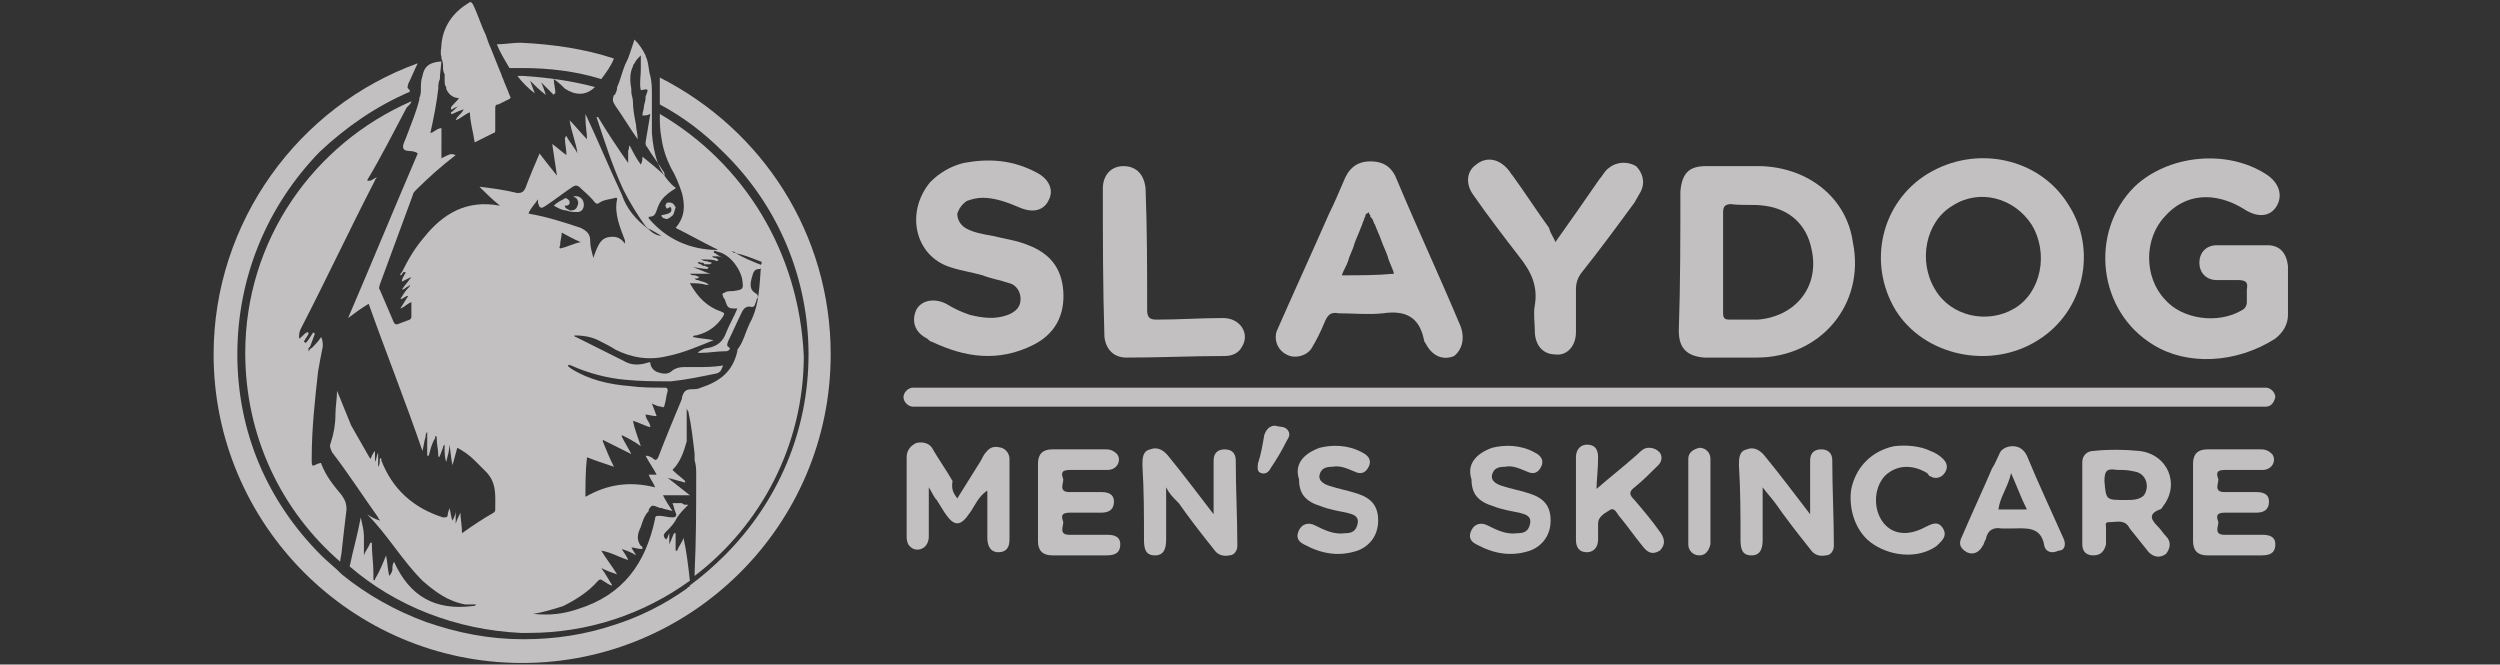 <?xml version="1.0" encoding="utf-8"?>
<!-- Generator: Adobe Illustrator 25.0.1, SVG Export Plug-In . SVG Version: 6.00 Build 0)  -->
<svg version="1.1" id="Layer_1" xmlns="http://www.w3.org/2000/svg" xmlns:xlink="http://www.w3.org/1999/xlink" x="0px" y="0px"
	 viewBox="0 0 158 42" enable-background="new 0 0 158 42" xml:space="preserve">
<rect x="0" y="0" width="158" height="42" fill="#333333" stroke="none"/>
<g opacity="0.7">
	<g>
		<path fill="#FFFCFC" d="M143.2,25.7H57.7c-0.3,0-0.6-0.3-0.6-0.6c0-0.3,0.3-0.6,0.6-0.6h85.5c0.3,0,0.6,0.3,0.6,0.6
			C143.7,25.5,143.5,25.7,143.2,25.7z"/>
	</g>
	<g>
		<path fill="#FFFCFC" d="M134.9,11.8c2.1-2,5.8-2.4,8.3-0.8c0.8,0.5,1.1,1.3,0.7,2c-0.4,0.7-1.2,0.8-2.1,0.2c-1.8-1.1-3.7-1-5,0.5
			c-1.3,1.4-1.3,3.8,0,5.2c1.1,1.3,3.4,1.6,4.9,0.7c0.2-0.1,0.3-0.3,0.3-0.5c0-0.3,0-0.5,0-0.8c0.1-0.5-0.1-0.6-0.6-0.6
			c-0.4,0-0.9,0-1.3,0c-0.7,0-1.1-0.5-1.1-1.1c0-0.6,0.4-1.1,1.1-1.1c1.1,0,2.1,0,3.2,0c0.8,0,1.2,0.5,1.3,1.3c0,1,0,2.1,0,3.1
			c0,0.6-0.3,1.1-0.8,1.5c-2.5,1.6-5.6,1.7-7.7,0.4C132.6,19.7,132,14.7,134.9,11.8z"/>
		<path fill="#FFFCFC" d="M58.8,11.5c0.6-0.6,1.3-1,2.1-1.2c1.6-0.3,3.1-0.2,4.6,0.6c0.8,0.4,1.1,1.1,0.8,1.7
			c-0.3,0.7-1,0.9-1.9,0.5c-0.7-0.3-1.5-0.6-2.3-0.6c-0.4,0-0.7,0.1-1,0.2c-0.3,0.2-0.5,0.5-0.6,0.8c0,0.4,0.2,0.7,0.5,0.9
			c0.5,0.3,1.1,0.4,1.7,0.5c0.8,0.2,1.6,0.3,2.3,0.6c1.3,0.5,2.1,1.4,2.2,2.9c0.1,1.5-0.5,2.7-1.9,3.4c-2.2,1.1-4.3,0.8-6.4-0.2
			c-0.1,0-0.2-0.1-0.3-0.2c-0.8-0.4-1-1.1-0.7-1.8c0.3-0.6,1.1-0.8,1.9-0.4c0.5,0.3,0.9,0.5,1.5,0.7c0.8,0.2,1.6,0.3,2.4,0
			c0.5-0.2,0.8-0.5,0.8-1c0-0.5-0.3-0.9-0.7-1c-0.6-0.2-1.2-0.3-1.7-0.5c-0.7-0.2-1.4-0.3-2-0.5C57.8,16.2,57.2,13.4,58.8,11.5z"/>
		<path fill="#FFFCFC" d="M98.3,15.3c1-1.4,1.9-2.7,2.8-4c0.2-0.2,0.3-0.5,0.6-0.7c0.5-0.4,1.2-0.4,1.7-0.1c0.4,0.4,0.6,1,0.3,1.6
			c-0.1,0.2-0.3,0.5-0.4,0.7c-1.1,1.5-2.2,3-3.4,4.5c-0.2,0.3-0.3,0.6-0.3,1c0,0.9,0,1.8,0,2.7c0,0.9-0.6,1.5-1.3,1.4
			c-0.8,0-1.3-0.6-1.3-1.5c0-0.5-0.1-1.1,0-1.6c0.2-1.2-0.2-2.1-1-3.1c-1-1.3-2-2.6-2.9-3.9c-0.5-0.7-0.4-1.5,0.2-1.9
			c0.6-0.5,1.4-0.4,2,0.3c0.1,0.1,0.2,0.3,0.3,0.4c0.8,1.1,1.5,2.2,2.3,3.3C98,14.8,98.2,15,98.3,15.3z"/>
		<path fill="#FFFCFC" d="M78.5,21.9c-0.2,0.4-0.6,0.6-1.1,0.6c-2.1,0-4.1,0.1-6.2,0.1c-0.8,0-1.3-0.5-1.4-1.3
			c-0.1-3.1-0.1-6.3-0.1-9.4c0-0.8,0.5-1.4,1.3-1.4c0.8,0,1.3,0.5,1.4,1.4c0.1,2.6,0.1,5.1,0.1,7.7c0,0.5,0.2,0.6,0.6,0.6
			c1.4,0,2.8-0.1,4.2-0.1C78.4,20.1,79,21.1,78.5,21.9z"/>
		<path fill="#FFFCFC" d="M121.8,11c-2.9,1.8-3.8,5.6-2,8.6c1.8,2.9,6,3.8,9,1.9c2.9-1.8,3.8-5.7,1.9-8.6
			C128.9,10,124.9,9.1,121.8,11z M127.3,19.5c-1.7,1-4,0.5-5-1.2c-1.1-1.8-0.6-4.3,1.1-5.3c1.7-1.1,3.9-0.5,5,1.2
			C129.5,16,129,18.5,127.3,19.5z"/>
		<path fill="#FFFCFC" d="M111.3,10.5c-1.2,0-2.3,0-3.5,0c-1.1,0-1.5,0.5-1.6,1.6c0,2.9,0,5.9-0.1,8.8c0,1.1,0.5,1.6,1.6,1.7
			c1.1,0,2.2,0,3.3,0c4.1,0,6.9-3.4,6.1-7.3C116.7,12.5,114.3,10.6,111.3,10.5z M111.1,20.2c-0.6,0-1.2,0-1.8,0
			c-0.3,0-0.4-0.1-0.4-0.4c0-2.1,0-4.3,0-6.4c0-0.3,0.1-0.5,0.5-0.5c0.7,0.1,1.4,0,2.1,0.1c1.6,0.2,2.7,1.2,3,2.8
			C115,18.1,113.5,20,111.1,20.2z"/>
		<path fill="#FFFCFC" d="M92.3,20.6c-1.3-3.1-2.7-6.1-4-9.2c-0.3-0.8-0.8-1.2-1.7-1.2c-0.9,0-1.4,0.5-1.7,1.3
			c-0.3,0.7-0.6,1.4-0.9,2c-1.1,2.5-2.2,4.9-3.3,7.4c-0.2,0.5,0,1.2,0.6,1.5c0.5,0.3,1.3,0.1,1.6-0.4c0.3-0.5,0.6-1.1,0.8-1.6
			c0.2-0.5,0.4-0.7,0.9-0.6c0.9,0,1.9,0.1,2.8,0c1.4-0.2,2.3,0.2,2.6,1.7c0,0.1,0.1,0.2,0.1,0.2c0.4,0.8,1.1,1.1,1.8,0.8
			C92.4,22.1,92.6,21.4,92.3,20.6z M84.8,17.4c0.1-0.3,0.3-0.6,0.4-0.9c0.1-0.4,0.3-0.7,0.4-1.1c0.1-0.3,0.3-0.7,0.4-1
			c0.1-0.2,0.1-0.3,0.2-0.5c0-0.1,0.1-0.2,0.1-0.3c0,0,0-0.1,0.1-0.1c0,0,0.1-0.1,0.1-0.1c0,0.1,0.1,0.2,0.1,0.2
			c0,0.1,0,0.1,0.1,0.2c0.1,0.1,0.1,0.3,0.2,0.4c0.1,0.3,0.3,0.7,0.4,1c0.1,0.3,0.3,0.7,0.4,1c0.1,0.4,0.3,0.7,0.4,1.1
			C87,17.4,86,17.4,84.8,17.4z"/>
	</g>
	<g>
		<path fill="#FFFCFC" d="M60.5,31.5c0.5-0.8,1-1.6,1.5-2.4c0.1-0.2,0.2-0.4,0.3-0.5c0.3-0.4,0.6-0.4,1-0.3c0.3,0.1,0.5,0.4,0.5,0.7
			c0,1.7,0,3.4,0,5.1c0,0.5-0.2,0.8-0.7,0.8c-0.5,0-0.7-0.4-0.7-0.9c0-1,0-1.9,0-3c-0.6,0.4-0.8,1-1.1,1.4c-0.6,0.9-1,0.9-1.6,0
			c-0.2-0.3-0.3-0.5-0.5-0.8c-0.2-0.2-0.3-0.5-0.5-0.8c0,1.1,0,2.1,0,3.1c0,0.4-0.2,0.7-0.5,0.8c-0.3,0.1-0.6,0-0.8-0.3
			c-0.1-0.2-0.1-0.4-0.1-0.5c0-1.7,0-3.3,0-5c0-0.4,0.2-0.7,0.6-0.9c0.4-0.1,0.8,0,1,0.3c0.4,0.7,0.9,1.4,1.3,2.1
			C60.1,31,60.3,31.2,60.5,31.5z"/>
		<path fill="#FFFCFC" d="M73.7,30.8c0,1.2,0,2.2,0,3.3c0,0.5-0.1,1-0.7,1c-0.6,0-0.7-0.4-0.7-1c0-1.6,0-3.1-0.1-4.7
			c0-0.4,0-0.9,0.5-1c0.5-0.2,0.9,0.1,1.2,0.5c0.9,1.1,1.8,2.3,2.8,3.6c0-1,0-1.9,0-2.8c0-0.2,0-0.4,0-0.6c0-0.4,0.2-0.7,0.7-0.7
			c0.5,0,0.7,0.3,0.7,0.7c0,1.8,0.1,3.6,0.1,5.4c0,0.3-0.2,0.6-0.5,0.6c-0.5,0.1-0.8-0.1-1-0.4c-0.8-1-1.5-1.9-2.2-2.9
			C74.1,31.4,73.9,31.2,73.7,30.8z"/>
		<path fill="#FFFCFC" d="M111.4,30.8c0,1.2,0,2.2,0,3.3c0,0.5-0.1,1-0.7,1c-0.6,0-0.7-0.4-0.7-1c0-1.6,0-3.1-0.1-4.7
			c0-0.4,0-0.9,0.5-1c0.5-0.2,0.9,0.1,1.2,0.5c0.9,1.1,1.8,2.3,2.8,3.6c0-1,0-1.9,0-2.8c0-0.2,0-0.4,0-0.6c0-0.4,0.2-0.7,0.7-0.7
			c0.5,0,0.7,0.3,0.7,0.7c0,1.8,0.1,3.6,0.1,5.4c0,0.3-0.2,0.6-0.5,0.6c-0.5,0.1-0.8-0.1-1-0.4c-0.8-1-1.5-1.9-2.2-2.9
			C111.9,31.4,111.7,31.2,111.4,30.8z"/>
		<path fill="#FFFCFC" d="M70.6,28.7c0.3,0.4,0,1-0.6,1c-0.8,0-1.6,0-2.4,0c-0.6,0-0.5,0.3-0.4,0.6c0,0.3-0.3,0.8,0.4,0.8
			c0.7,0,1.3,0,2,0c0.4,0,0.8,0.1,0.8,0.6c0,0.5-0.3,0.7-0.8,0.7c-0.7,0-1.3,0-2,0c-0.6,0-0.5,0.3-0.4,0.6c0,0.3-0.3,0.8,0.4,0.8
			c0.8,0,1.6,0,2.4,0c0.4,0,0.8,0.1,0.8,0.6c0,0.6-0.4,0.7-0.9,0.7c-1.1,0-2.2,0-3.4,0c-0.6,0-0.9-0.3-0.9-0.9c0-1.6,0-3.3,0-4.9
			c0-0.6,0.3-0.9,0.9-0.9c1.1,0,2.3,0,3.4,0C70.2,28.4,70.4,28.5,70.6,28.7z"/>
		<path fill="#FFFCFC" d="M143.6,28.7c0.3,0.4,0,1-0.6,1c-0.8,0-1.6,0-2.4,0c-0.6,0-0.5,0.3-0.4,0.6c0,0.3-0.3,0.8,0.4,0.8
			c0.7,0,1.3,0,2,0c0.4,0,0.8,0.1,0.8,0.6c0,0.5-0.3,0.7-0.8,0.7c-0.7,0-1.3,0-2,0c-0.6,0-0.5,0.3-0.4,0.6c0,0.3-0.3,0.8,0.4,0.8
			c0.8,0,1.6,0,2.4,0c0.4,0,0.8,0.1,0.8,0.6c0,0.6-0.4,0.7-0.9,0.7c-1.1,0-2.2,0-3.4,0c-0.6,0-0.9-0.3-0.9-0.9c0-1.6,0-3.3,0-4.9
			c0-0.6,0.3-0.9,0.9-0.9c1.1,0,2.3,0,3.4,0C143.2,28.4,143.4,28.5,143.6,28.7z"/>
		<path fill="#FFFCFC" d="M100.9,30.9c0.8-0.7,1.7-1.4,2.6-2.2c0.2-0.2,0.4-0.4,0.7-0.4c0.3,0,0.5,0.1,0.7,0.3
			c0.2,0.3,0.1,0.6-0.1,0.8c-0.5,0.5-1,1-1.5,1.4c-0.4,0.3-0.3,0.5,0,0.8c0.6,0.7,1.1,1.3,1.6,2c0.3,0.4,0.4,0.8,0,1.2
			c-0.5,0.3-0.8,0.1-1.1-0.3c-0.5-0.6-0.9-1.2-1.4-1.8c-0.2-0.2-0.3-0.6-0.6-0.5c-0.3,0.2-0.8,0.4-0.8,0.9c0,0.3,0,0.7,0,1
			c0,0.5-0.3,0.8-0.7,0.8c-0.5,0-0.7-0.3-0.7-0.8c0-1.7,0-3.5,0-5.2c0-0.5,0.3-0.8,0.7-0.8c0.5,0,0.7,0.3,0.7,0.8
			C101,29.7,100.9,30.4,100.9,30.9z"/>
		<path fill="#FFFCFC" d="M83.4,28.3c0.8-0.2,1.8-0.2,2.7,0.3c0.4,0.2,0.6,0.5,0.4,0.9c-0.2,0.4-0.5,0.5-0.9,0.3
			c-0.5-0.2-0.9-0.4-1.4-0.3c-0.4,0-0.7,0.1-0.8,0.5c-0.1,0.4,0.3,0.6,0.6,0.7c0.6,0.2,1.2,0.3,1.8,0.5c0.9,0.3,1.3,0.8,1.3,1.7
			c0,0.9-0.5,1.6-1.3,1.9c-1.2,0.4-2.3,0.2-3.4-0.4c-0.4-0.2-0.5-0.5-0.3-0.9c0.2-0.4,0.6-0.5,1-0.3c0.6,0.3,1.2,0.6,1.9,0.5
			c0.4,0,0.7-0.1,0.8-0.6c0.1-0.5-0.3-0.6-0.7-0.7c-0.5-0.1-1.1-0.2-1.6-0.4c-1-0.3-1.4-0.8-1.4-1.7C81.8,29.4,82.3,28.7,83.4,28.3z
			"/>
		<path fill="#FFFCFC" d="M94.3,28.3c0.8-0.2,1.8-0.2,2.7,0.3c0.4,0.2,0.6,0.5,0.4,0.9c-0.2,0.4-0.5,0.5-0.9,0.3
			c-0.5-0.2-0.9-0.4-1.4-0.3c-0.4,0-0.7,0.1-0.8,0.5c-0.1,0.4,0.3,0.6,0.6,0.7c0.6,0.2,1.2,0.3,1.8,0.5c0.9,0.3,1.3,0.8,1.3,1.7
			c0,0.9-0.5,1.6-1.3,1.9c-1.2,0.4-2.3,0.2-3.4-0.4c-0.4-0.2-0.5-0.5-0.3-0.9c0.2-0.4,0.6-0.5,1-0.3c0.6,0.3,1.2,0.6,1.9,0.5
			c0.4,0,0.7-0.1,0.8-0.6c0.1-0.5-0.3-0.6-0.7-0.7c-0.5-0.1-1.1-0.2-1.6-0.4c-1-0.3-1.4-0.8-1.4-1.7C92.7,29.4,93.2,28.7,94.3,28.3z
			"/>
		<path fill="#FFFCFC" d="M122,28.5c0.3,0.1,0.6,0.3,0.8,0.5c0.3,0.3,0.3,0.6,0.1,0.9c-0.2,0.3-0.6,0.4-0.9,0.2
			c-0.1,0-0.1-0.1-0.2-0.2c-1-0.6-2-0.5-2.7,0.2c-0.7,0.8-0.7,2.1-0.1,2.9c0.6,0.8,1.6,0.9,2.7,0.3c0.4-0.2,0.8-0.4,1.1,0.1
			c0.3,0.5-0.1,0.8-0.4,1.1c-1.1,0.8-2.8,0.7-4-0.1c-1.1-0.7-1.6-2.2-1.4-3.5c0.3-1.4,1.3-2.4,2.7-2.7
			C120.5,28.1,121.4,28.2,122,28.5z"/>
		<path fill="#FFFCFC" d="M108.1,34.4c-0.1,0.4-0.3,0.7-0.7,0.7c-0.4,0-0.7-0.3-0.7-0.7c0-1.8,0-3.6,0-5.4c0-0.4,0.3-0.6,0.7-0.7
			c0.4,0,0.7,0.3,0.7,0.7C108.1,30.8,108.1,32.6,108.1,34.4z"/>
		<path fill="#FFFCFC" d="M80.6,26.9c0.2,0.1,0.6,0,0.8,0.3c0.2,0.3,0,0.5-0.1,0.7c-0.3,0.6-0.6,1.1-1,1.7c-0.1,0.2-0.3,0.4-0.6,0.3
			c-0.3-0.1-0.2-0.4-0.2-0.6c0.2-0.6,0.3-1.2,0.4-1.8C80,27.2,80.2,26.9,80.6,26.9z"/>
		<path fill="#FFFCFC" d="M136.9,33.9c-0.2-0.2-0.3-0.4-0.5-0.6c-0.4-0.4-0.7-0.8,0.1-1.1c0.1,0,0.2-0.2,0.2-0.2
			c1.1-1.4,0.3-3.3-1.5-3.5c-1-0.1-2-0.1-2.9,0c-0.4,0-0.7,0.3-0.7,0.7c0,1.7,0,3.5,0,5.2c0,0.4,0.2,0.7,0.7,0.7
			c0.5,0,0.7-0.3,0.8-0.7c0-0.4,0-0.7,0-1.1c0-0.1-0.1-0.3,0.2-0.3c0.5,0,1-0.2,1.3,0.4c0.4,0.5,0.8,1,1.2,1.5
			c0.3,0.3,0.7,0.4,1.1,0.1C137.2,34.6,137.2,34.2,136.9,33.9z M134.3,31.6c-1.2,0-1.2,0-1.3-1.2c0-0.7,0.2-0.8,0.8-0.7
			c0.4,0,0.7,0,1.1,0.1c0.7,0.1,1,0.9,0.6,1.5C135.2,31.6,134.8,31.6,134.3,31.6z"/>
		<path fill="#FFFCFC" d="M130.4,34c-0.8-1.8-1.6-3.5-2.3-5.2c-0.2-0.4-0.5-0.6-0.9-0.6c-0.4,0-0.7,0.2-0.8,0.4
			c-0.2,0.4-0.3,0.7-0.5,1c-0.6,1.4-1.3,2.9-1.9,4.3c-0.2,0.4-0.2,0.7,0.3,1c0.4,0.2,0.8,0,1-0.4c0.1-0.1,0.1-0.3,0.2-0.4
			c0.1-0.6,0.5-0.8,1-0.7c0.2,0,0.3,0,0.5,0c1,0,2-0.2,2.2,1.1c0.1,0.4,0.5,0.5,0.9,0.3C130.5,34.8,130.6,34.4,130.4,34z
			 M126.3,32.2c0.1-0.8,0.6-1.4,0.8-2.3c0.4,0.9,0.6,1.5,1,2.3C127.5,32.2,126.9,32.2,126.3,32.2z"/>
	</g>
	<g>
		<path fill="#FFFCFC" d="M26,6.4c0,0.1-0.1,0.2-0.2,0.3c0,0-0.1,0.1-0.1,0.1c-0.8,1.5-1.6,3.1-2.5,4.6c0.2,0.1,0.4-0.1,0.6-0.2
			c0,0.1-0.1,0.1-0.1,0.2c-1.6,3.1-3.1,6.3-4.7,9.4c-0.1,0.2-0.1,0.4-0.1,0.6c0.2-0.1,0.3-0.3,0.5-0.4c0.1,0,0.1,0,0.1,0.1
			c-0.1,0.2-0.2,0.3-0.3,0.5c0,0,0.1,0,0.1,0.1c0.2-0.2,0.3-0.4,0.5-0.7c0,0,0.1,0.1,0.1,0.1c-0.1,0.3-0.2,0.5-0.3,0.8
			c0,0-0.1,0.1-0.1,0.1c0,0,0,0.1,0,0.2c0.1-0.1,0.1-0.2,0.2-0.2v0c0.2-0.2,0.4-0.4,0.6-0.7c0.1,0.2,0.1,0.4,0.1,0.6
			c-0.1,0.5-0.2,1-0.3,1.6c-0.2,1.8-0.4,3.6-0.4,5.5c0,0.5,0,0.5,0.4,0.3c0.1,0,0.2-0.1,0.2,0c0.3,0.8,0.8,1.4,1.3,2
			c0.2,0.3,0.3,0.5,0.3,0.9c-0.1,0.8-0.2,1.7-0.3,2.6c0,0.2-0.1,0.5-0.1,0.7c-3.7-3.2-6-7.9-6-13.2C15.5,15.2,19.8,9.1,26,6.4z"/>
		<path fill="#FFFCFC" d="M37.6,5.5C37,6.1,36.3,6,35.7,5.6C35.5,5.4,35.3,5.2,35,5c0,0.3,0.1,0.6,0.1,0.9c0,0-0.1,0-0.1,0.1
			c-0.3-0.3-0.5-0.5-0.8-0.8c0.1,0.2,0.2,0.5,0.3,0.8c-0.4-0.3-0.7-0.6-1-0.9c0.1,0.3,0.2,0.5,0.3,0.8c-0.4-0.3-0.8-0.7-1.1-1.1
			c0.1,0,0.2,0,0.4,0C34.6,4.9,36.1,5.1,37.6,5.5z"/>
		<path fill="#FFFCFC" d="M38.8,3.7C38.6,4.2,38.3,4.6,38,5c-1.6-0.5-3.3-0.7-5-0.7c-0.3,0-0.5,0-0.8,0c-0.3-0.5-0.6-1-0.8-1.5
			c0.5,0,1-0.1,1.5-0.1C35,2.8,37,3.1,38.8,3.7z"/>
		<path fill="#FFFCFC" d="M42.4,13.7c-0.1,0.1-0.3,0.2-0.4,0.1c-0.1,0-0.2-0.1-0.2-0.2c0.6-0.1,0.7-0.2,0.6-0.5c0,0-0.1,0-0.1,0
			c-0.1,0.1-0.2,0.1-0.2,0c0,0-0.1-0.1,0-0.2c0-0.1,0.1-0.1,0.2-0.1c0.2,0,0.3,0.1,0.4,0.3C42.6,13.4,42.6,13.6,42.4,13.7z"/>
		<path fill="#FFFCFC" d="M36.5,13.4c-0.2,0-0.5,0-0.7-0.1c-0.3,0-0.6-0.2-0.8-0.3c0.2-0.2,0.4-0.3,0.6-0.4c0.1-0.1,0.2-0.1,0.3,0
			c0.1,0.1,0.1,0.1,0.1,0.2c0,0.2-0.2,0.2-0.3,0.2c0,0,0,0,0,0c0,0.2,0.2,0.2,0.3,0.3c0.2,0,0.4,0,0.5-0.3c0.1-0.2,0-0.4-0.1-0.5
			c-0.1,0-0.1-0.1-0.2-0.1c0.1,0,0.2,0,0.2,0c0.2,0,0.3,0.1,0.4,0.2C37,12.9,36.9,13.4,36.5,13.4z"/>
		<path fill="#FFFCFC" d="M41.7,7.2c0,0.5,0,1,0.1,1.5c0.1,0.7,0.3,1.3,0.6,1.9c0.3,0.5,0.5,1,0.7,1.6c0.2,0.8,0.2,1.5-0.4,2.2
			c0.8,0.4,1.7,0.9,2.5,1.3c0,0,0,0,0,0c0.1,0,0.1,0.1,0.2,0.1c-1.8,0-3.3-0.7-4.4-2c0,0,0-0.1,0-0.1c0.3,0,0.4-0.1,0.5-0.4
			c0.2-0.6,0.4-0.9,1.2-1.4c0,0,0-0.1-0.1-0.1c0,0,0,0,0,0c-1-0.9-1.3-2.1-1.4-3.4c0-0.4,0-0.9,0-1.3c0-0.2,0-0.4,0-0.6
			c0-0.2,0-0.3,0-0.5c0-0.4,0-0.8-0.1-1.2c-0.1-0.3-0.1-0.7-0.2-1c0-0.1-0.1-0.2-0.1-0.3c-0.2-0.4-0.4-0.7-0.7-1
			c-0.1,0.3-0.2,0.6-0.3,0.9c-0.1,0.3-0.2,0.5-0.3,0.7c-0.2,0.5-0.3,1-0.5,1.4C39,5.6,39,5.7,38.9,5.9c0,0,0,0.1-0.1,0.1
			c-0.1,0.3-0.1,0.4,0.1,0.7c0.5,0.7,0.9,1.4,1.4,2.1c0-0.4-0.1-0.6-0.1-0.9c-0.1-0.5-0.2-1-0.2-1.5c0-0.2-0.1-0.4-0.1-0.6
			c0-0.1,0-0.1,0-0.2c-0.1-0.5-0.1-1,0.1-1.4c0-0.1,0.1-0.2,0.1-0.2c0.1-0.2,0.2-0.3,0.3-0.4c0,0,0,0,0.1-0.1c0,0,0,0.1,0,0.1
			c0,0.3,0,0.6,0,0.8c0,0.4-0.1,0.9,0,1.3c0.5-0.1,0.5-0.1,0.3,0.4c0,0,0,0.1,0,0.1c0,0.2-0.1,0.4-0.1,0.5c0,0.2-0.1,0.4-0.1,0.6
			c0.2,0,0.3,0,0.5-0.1c-0.1,0.6-0.2,1.2-0.3,1.8c0,0.1,0,0.2,0.1,0.3c0.3,0.5,0.7,1,1,1.5c0.1,0.1,0.1,0.2,0.1,0.3
			c-0.4-0.4-0.9-0.8-1.4-1.2c0,0.2,0,0.3-0.1,0.5C40.2,10,40,9.6,39.8,9.2c-0.1,0.1,0,0.2-0.1,0.3v0.8c-0.7-1-1.3-1.9-1.9-2.9
			c0,0,0,0-0.1,0c0.5,1.5,1,3.1,1.7,4.6c0.4,0.8,0.9,1.6,1.4,2.3c0.1,0.1,0.2,0.2,0.3,0.2c0.2,0.1,0.5,0.3,0.7,0.4
			c-0.3,0-0.6-0.2-0.8-0.4c-0.8-0.6-1.4-1.3-1.7-2.2c-0.8-1.7-1.5-3.4-2.3-5.1c0,0.1,0,0.1,0,0.2C37,8,37.1,8.4,37.1,8.8
			C36.7,8.4,36.4,8,36,7.6c0.1,0.7,0.4,1.4,0.5,2.1c-0.2-0.4-0.5-0.7-0.7-1.1c-0.1,0,0,0.1-0.1,0.1c0,0.4,0.1,0.7,0.1,1.1
			c-0.3-0.2-0.6-0.5-0.9-0.7c0.1,0.7,0.2,1.3,0.3,2c-0.4-0.5-0.8-1-1.1-1.4c-0.3,0.7-0.6,1.4-0.9,2.2c-0.1,0.2-0.2,0.3-0.5,0.3
			c-0.8-0.2-1.6-0.3-2.4-0.4c0.4,0.4,0.8,0.8,1.3,1.2c-2.1-0.4-3.6,0.5-4.8,2c-0.6,0.7-1,1.4-1.4,2.2c-0.1,0.1-0.1,0.1-0.1,0.2
			c0.1,0,0.1-0.1,0.2-0.2c0,0,0,0,0.1,0c0.1,0,0,0.1,0,0.1c-0.1,0.2-0.2,0.3-0.2,0.5c0.2-0.1,0.4-0.2,0.6-0.3c0,0,0,0,0,0
			c-0.2,0.3-0.4,0.5-0.6,0.8c0,0,0,0,0,0c0.2,0,0.3-0.2,0.4-0.2c0,0,0.1-0.1,0.1-0.1c0,0.1,0,0.1-0.1,0.2c-0.2,0.2-0.3,0.4-0.5,0.7
			c0.2,0,0.3-0.2,0.5-0.2c-0.2,0.3-0.3,0.5-0.5,0.8c0.3-0.1,0.4-0.3,0.7-0.4v0.9c0,0.1,0,0.1-0.1,0.2c-0.3,0.1-0.5,0.2-0.8,0.3
			c-0.1,0-0.1,0-0.2-0.1c-0.3-0.7-0.6-1.4-0.9-2.1c-0.1-0.1,0-0.2,0-0.3c0.7-1.9,1.4-3.8,2.1-5.7c0-0.1,0.1-0.2,0.2-0.3
			c0.8-0.8,1.6-1.5,2.5-2.2c-0.3-0.1-0.3-0.1-0.9,0.2V8.1c-0.3,0-0.5,0.3-0.7,0.3c0.2-0.9,0.4-1.9,0.5-2.8c0-0.2,0-0.4,0.1-0.6
			c0-0.4,0.1-0.9,0.1-1.3c0.1,0.2,0.1,0.4,0.1,0.5c0,0.2,0,0.3,0.1,0.5c0,0.1,0,0.2,0,0.3c0,0.2,0,0.4,0.1,0.5c0,0,0,0.1,0,0.1
			c0.1,0.3,0.4,0.6,0.8,0.6c-0.1,0.2-0.4,0.4-0.5,0.6c0,0.2,0.1,0.1,0.1,0.1c0.1-0.1,0.2-0.1,0.4-0.2c0,0,0,0,0,0
			c-0.2,0.1-0.3,0.3-0.5,0.4c0,0.1,0,0.1,0.1,0.1C29,7,29.1,7,29.3,6.9c-0.1,0.3-0.4,0.4-0.5,0.7c0.3-0.1,0.6-0.4,0.9-0.5
			C29.7,7.7,29.9,8.3,30,9c0.4-0.2,0.8-0.4,1.2-0.6c0.1,0,0.1-0.1,0.1-0.2c0-0.4,0-0.9,0-1.3c0-0.2,0-0.3,0.2-0.3
			c0.2-0.1,0.4-0.2,0.6-0.3c0.2-0.1,0.2-0.1,0.1-0.3c-0.1-0.3-0.3-0.7-0.4-1c-0.1-0.2-0.1-0.3-0.2-0.5c-0.2-0.5-0.4-1-0.6-1.5
			c-0.1-0.2-0.2-0.5-0.3-0.8c-0.3-0.6-0.5-1.3-0.8-1.9c-0.1-0.2-0.2-0.2-0.3-0.1c-1,0.6-1.6,1.5-1.7,2.6c0,0.3-0.1,0.5,0,0.8
			c0,0,0,0,0,0.1c0,0.2,0,0.2-0.2,0.2C27,4,26.8,4.3,26.7,4.8c-0.1,0.3-0.1,0.5-0.1,0.8c0,0.2,0,0.4-0.1,0.6c0,0,0,0,0,0.1
			c-0.2,0.8-0.5,1.5-0.8,2.3c-0.1,0.3-0.3,0.6-0.2,0.8c0.1,0.2,0.5,0.1,0.7,0.2c0,0,0.1,0,0.2,0.1c-1.5,3.5-2.9,6.9-4.4,10.4
			c0,0,0,0,0,0c0.4-0.3,0.8-0.6,1.3-0.9c1.1,3.1,2.3,6.1,3.4,9.3c0.1-0.4,0.1-0.6,0.2-0.9c0-0.1,0-0.2,0.1-0.3v1.5c0,0,0,0,0.1,0
			c0.1-0.4,0.2-0.8,0.4-1.1c0-0.1,0-0.2,0.1-0.1c0,0,0,0.1,0,0.1c0,0.4,0.1,0.7,0.1,1.1c0,0.1,0.1,0.1,0.1,0
			c0.1-0.2,0.1-0.3,0.2-0.5c0-0.1,0-0.1,0.1-0.2c0,0.1,0,0.1,0,0.2c0,0.3,0,0.6,0.1,0.9c0.1-0.4,0.2-0.7,0.2-1.1
			c0.1,0.5,0.1,0.9,0.2,1.3c0.1-0.4,0.2-0.7,0.3-1.1c0.4,0.2,0.8,0.5,1.1,0.8c0.2,0.2,0.5,0.5,0.7,0.7c0.7,0.7,0.6,1.5,0.6,2.4
			c0,0.1,0,0.1-0.1,0.2c-0.7,0.4-1.3,0.8-2,1.3c0-0.5-0.1-0.9-0.1-1.3c0,0,0,0,0,0c-0.1,0.2-0.2,0.4-0.3,0.7c0-0.2,0-0.3,0-0.4
			c0-0.1,0-0.3,0-0.4c0,0,0,0,0-0.1c0,0,0-0.1,0-0.1c0,0,0,0.1,0,0.1c0,0,0,0,0,0.1c0,0.2-0.1,0.4-0.2,0.6c-0.1-0.2-0.1-0.5-0.2-0.8
			c0,0.1-0.1,0.3-0.1,0.4c0,0.2-0.1,0.2-0.3,0.2c-1.9-0.6-3.2-1.8-3.9-3.6c0,0,0-0.1,0-0.1c0,0,0-0.1-0.1,0c0,0,0,0.1,0,0.1
			c0,0.1,0,0.3-0.1,0.4c0-0.1,0-0.2,0-0.3c0-0.1,0-0.1,0-0.2v-0.4c0,0,0,0,0,0c-0.1,0.2-0.1,0.4-0.2,0.6c0,0,0,0,0,0v-0.7
			c-0.2,0.2-0.2,0.4-0.3,0.5c-0.4-0.7-0.8-1.4-1.2-2.1c-0.3-0.7-0.6-1.5-0.9-2.2c0,0.5-0.1,1-0.1,1.5c0,0.6-0.1,1.2-0.3,1.8
			c-0.1,0.2,0,0.4,0.1,0.6c1,1.3,1.9,2.7,2.9,4.1c0,0.1,0.1,0.1,0.1,0.2c-0.3-0.1-0.5-0.2-0.8-0.4c1.3,1.3,2.2,2.9,3.5,4.2
			c0.8,0.7,1.6,1.3,2.7,1.5c0.1,0,0.2,0,0.3,0c0.1,0,0.2,0,0.4,0c-0.1,0.1-0.1,0.1-0.2,0.1c-2.4,0.3-4-0.6-5-2.8
			c-0.1,0.2-0.1,0.3-0.1,0.5c0,0.1-0.1,0.3-0.2,0.4c-0.1-0.4-0.1-0.8-0.2-1.3c0,0,0,0,0,0c-0.2,0.5-0.4,1-0.7,1.5
			c0,0.1-0.1,0.1-0.1,0c0-0.1,0-0.3,0-0.4c0-0.6-0.1-1.2-0.1-1.9c0,0,0,0-0.1,0c-0.1,0.3-0.3,0.5-0.4,0.8c0-0.4,0-0.8,0-1.2
			c0-0.4-0.1-0.7-0.2-1.2c-0.2,1.1-0.5,2.1-0.7,3.1c2.9,2.5,6.7,4,10.8,4.2c0,0,0,0,0,0c0.1,0,0.2,0,0.3,0c0,0,0.1,0,0.1,0
			c0,0,0.1,0,0.1,0h0c3.8,0,7.3-1.2,10.2-3.3c-0.1-0.9-0.2-1.8-0.4-2.7c-0.1,0.3-0.3,0.5-0.4,0.8c0,0,0,0-0.1,0v-1.1c0,0,0,0-0.1,0
			c-0.1,0.2-0.2,0.5-0.3,0.7c0,0,0,0,0,0v-0.7c-0.1,0.2-0.1,0.3-0.2,0.4c-0.2-0.2-0.2-0.3,0-0.5c0.3-0.3,0.5-0.5,0.7-0.9
			c0.2-0.3,0.4-0.5,0.7-0.8c0,0,0,0-0.1,0c0,0,0,0,0,0c0,0,0,0,0,0c-0.1,0-0.2,0-0.3-0.1l0,0c0,0,0,0,0,0c-0.2,0-0.4,0-0.6,0
			c0.1,0.2,0.1,0.4,0.2,0.6c0.1,0.2,0,0.3-0.2,0.3c-0.3,0-0.6-0.1-0.8-0.1c-0.2,0-0.3,0-0.3,0.2c-0.6,2.8-2,4.8-4.9,5.7
			c-0.9,0.3-1.7,0.4-2.8,0.3c0.6-0.1,1.3-0.3,1.9-0.5c0.8-0.4,1.6-0.9,2.2-1.6c0.1-0.1,0.2-0.1,0.3,0c0.2,0.1,0.4,0.3,0.6,0.3
			c-0.2-0.3-0.4-0.7-0.7-1.1c0.4,0.2,0.7,0.3,1,0.4c0,0,0,0,0,0c-0.3-0.5-0.7-1-1-1.5c0.6,0.1,1.1,0.4,1.7,0.6
			c-0.1-0.3-0.3-0.5-0.4-0.7c0.3,0.1,0.6,0.2,0.9,0.4c-0.1-0.2-0.2-0.3-0.3-0.5c0.2,0,0.4,0.1,0.7,0.1c0-0.1,0-0.2-0.1-0.2
			c-0.3-0.4-0.2-0.8,0-1.2c0.1-0.3,0.2-0.7,0.5-1c0,0,0,0,0-0.1c0.2-0.3,0.2-0.3,0.7-0.1c0,0,0,0,0.1,0c0.2,0.1,0.4,0.1,0.7,0.2
			c-0.2-0.3-0.4-0.6-0.6-1h1.7c-0.5-0.4-0.9-0.7-1.4-1.1c0.4,0.1,0.7,0.2,1.1,0.3c0,0,0,0,0-0.1c-0.2-0.2-0.5-0.4-0.8-0.7
			c0.5-0.5,0.7-1.1,0.9-1.8c0-0.1,0-0.3,0-0.4v-1.8c0,0,0,0,0,0c0,0,0,0,0,0c0,0.1,0,0.2,0.1,0.3c0.2,0.9,0.3,1.8,0.4,2.7
			c0,0.1,0,0.2,0,0.4c0.1,0.3,0.1,0.6,0.1,0.9c0,2.1,0,4.1-0.1,6.2c0,0.1,0,0.1,0,0.2c4.2-3.2,6.9-8.3,6.9-13.9
			C50.5,15.9,47,10.3,41.7,7.2z M33.4,13.5c0.1-0.3,0.4-0.6,0.6-0.9c0,0.1,0,0.2,0,0.2c0.1,0.4,0.2,0.4,0.5,0.2
			c0.6-0.4,1.1-0.8,1.7-1.2c0.2-0.1,0.2-0.1,0.4,0c0.3,0.3,0.7,0.6,1,1c0.1,0.1,0.2,0.1,0.3,0c0.3-0.2,0.7-0.2,1-0.3
			c0.1,0,0.1,0,0.1,0.1c-0.2,0.9,0.2,1.8,0.5,2.6c0,0,0,0.1,0,0.2c-0.3-0.4-0.6-0.5-1.1-0.4c-0.4,0.1-0.6,0.4-0.9,1.3
			c-0.1-0.4-0.2-0.7-0.2-1.1c0-0.4-0.2-0.6-0.6-0.8C35.8,14.1,34.6,13.7,33.4,13.5z M35.4,15.7c-0.1-0.1,0-0.1,0-0.2
			c0-0.3,0.1-0.5,0.1-0.8c0.4,0.2,0.7,0.4,1.2,0.6C36.2,15.4,35.9,15.6,35.4,15.7C35.5,15.7,35.4,15.7,35.4,15.7z M47.4,20.4
			c-0.3,0.6-0.4,1.2-0.8,1.7c0,0,0,0.1,0,0.1c-0.3,1.3-1.1,1.9-2.3,2.3c-0.2,0.1-0.4,0.1-0.6,0.1c-0.4,0-0.5,0.2-0.6,0.5
			c0,0,0,0,0,0.1c-0.5,1.2-1,2.4-1.5,3.7c-0.1,0.2-0.2,0.2-0.3,0.1c-0.1-0.1-0.3-0.2-0.5-0.2c0.2,0.4,0.5,0.8,0.7,1.2H41
			c0.1,0.3,0.3,0.5,0.4,0.8c-1.6-0.4-3-0.2-4.4,0.6c0-0.8,0-1.7,0.1-2.5c0.5,0.2,1.1,0.4,1.7,0.6c-0.3-0.6-0.5-1.1-0.7-1.6
			c0,0,0,0,0-0.1c0.6,0.3,1.2,0.6,1.8,0.9c-0.2-0.4-0.4-0.7-0.6-1.1c0,0,0,0,0-0.1c0.4,0.2,0.8,0.4,1.2,0.7
			c-0.2-0.6-0.4-1.1-0.5-1.6c0.4,0.1,0.7,0.3,1.1,0.4c0-0.3-0.3-0.5-0.3-0.8c0.2,0,0.4,0.1,0.7,0.1c-0.1-0.3-0.2-0.5-0.3-0.8
			c0.2,0.1,0.4,0.2,0.6,0.2c0.1,0.1,0.2,0,0.2-0.1c0.1-0.3,0.1-0.6,0.2-0.9c0-0.2-0.1-0.2-0.2-0.2c-0.7,0-1.5,0-2.2-0.1
			c-1.3-0.1-2.6-0.4-3.7-1.1c-0.1-0.1-0.2-0.1-0.2-0.2c0.1-0.1,0.1,0,0.2,0c1.1,0.5,2.3,0.8,3.4,0.9c1,0.1,1.9,0.1,2.9,0.1
			c1-0.1,1.9-0.3,2.9-0.5c0.3-0.1,0.3-0.3,0.4-0.5c-0.6,0.1-1.2,0.1-1.7,0.1c-0.3,0-0.5,0-0.8,0c-0.3,0-0.6,0.1-0.8,0.3
			c-0.3,0.2-0.6,0.1-0.9,0c-0.2-0.1-0.4-0.3-0.4-0.6c-0.1,0-0.1,0-0.1,0c-0.6,0.2-1.1,0.2-1.6-0.1c-1-0.5-2-1-3-1.5
			c0,0-0.1,0-0.1-0.1c0.6,0,1.1,0.1,1.5,0.3c0.4,0.2,0.8,0.4,1.1,0.6c1,0.5,2.1,0.7,3.3,0.4c1-0.2,1.9-0.6,2.9-1
			c-0.5-0.1-0.9-0.1-1.3-0.2c0-0.1,0.1-0.1,0.2-0.1c0.8-0.2,1.3-0.6,1.7-1.2c0.1-0.2,0.1-0.2-0.1-0.3c-0.9-0.3-1.5-0.9-2-1.8
			c0.3,0,0.7,0,1,0.1c0.1,0,0.2,0,0.2,0c-0.2-0.2-0.5-0.2-0.7-0.3c-0.1,0-0.1,0-0.2-0.1c0,0,0,0,0,0H44c0.1,0,0.1,0,0.2-0.1
			c-0.1,0-0.2-0.1-0.3-0.1c-0.1,0-0.2,0-0.3-0.1c0.2,0,0.3,0,0.4,0c0.2,0,0.5,0,0.7,0c0.1,0,0.1,0,0.2,0c-0.4-0.1-0.7-0.3-1.1-0.4
			c0,0,0,0,0,0c0.3,0,0.6,0.1,0.9,0.1c0,0,0,0,0.1-0.1c-0.1,0-0.2-0.1-0.3-0.1c-0.1,0-0.1,0-0.2-0.1c-0.1,0-0.1,0-0.2-0.1
			c0.1-0.1,0.1,0,0.2,0c0.1,0,0.2,0,0.2,0.1c0.1,0,0.2,0,0.3,0c0.1,0,0.1,0,0.2-0.1c-0.1,0-0.3-0.1-0.4-0.1c-0.1,0-0.1,0-0.3-0.1
			c0.2,0,0.3,0,0.3,0c0.2,0,0.5,0,0.7,0.1c0,0,0.1,0,0.1-0.1c-0.1,0-0.1-0.1-0.2-0.1c-0.1,0-0.1,0-0.2-0.1c0.1,0,0.2,0,0.3,0
			c0.1,0,0.2,0,0.4,0.1c0,0,0,0,0,0c-0.2-0.1-0.4-0.2-0.5-0.3c-0.1,0-0.1-0.1-0.1-0.1c0.1-0.1,0.2,0,0.2,0c0.7,0.1,1.4,0.9,1.6,1.7
			c0.1,0.7,0.1,0.7-0.6,0.8c-0.2,0-0.4,0-0.5,0.1c-0.1,0-0.2,0.1-0.1,0.2c0,0.1,0,0.1,0.1,0.2c0.2,0.6,0.2,0.6,0.8,0.6
			c-0.2,0.5-0.5,1-0.7,1.5c-0.2,0.6-0.6,0.9-1.2,1c-0.2,0-0.3,0.1-0.5,0.2c0,0-0.1,0.1-0.1,0.1c0.1,0,0.1,0,0.2,0
			c0.5,0,1-0.1,1.5-0.1c0.1,0,0.2,0,0.3-0.1c0.1-0.1-0.1-0.2-0.1-0.2c-0.1-0.1,0-0.2,0-0.3c0.3-0.6,0.6-1.3,0.9-1.9
			c0.1-0.2,0.3-0.4,0.6-0.3c0.1,0,0.1,0,0.2-0.1c0-0.1,0.1-0.2,0.1-0.3c0-0.1,0.1-0.2,0.1-0.2c0,0,0,0,0,0c0,0,0,0,0,0v0
			c0-0.1,0-0.2-0.2-0.3c-0.3-0.2-0.3-0.5-0.2-0.9c0.1-0.3,0.1-0.6,0.5-0.6c0.1,0,0.1-0.1,0.1-0.2c0-0.1-0.1-0.1-0.1-0.1
			c-0.5-0.2-1-0.4-1.5-0.7c-0.1,0-0.2-0.1-0.3-0.1c0,0,0.1,0,0.1,0c0.1,0,0.1,0,0.2,0.1c0.5,0.1,1,0.3,1.5,0.5
			c0.1,0,0.2,0.1,0.1,0.2C48,18,48,19.3,47.4,20.4z"/>
		<path fill="#FFFCFC" d="M52.5,22.4c0,10.8-8.8,19.5-19.5,19.5c-10.8,0-19.5-8.8-19.5-19.5c0-8.4,5.4-15.7,12.9-18.4
			c-0.2,0.4-0.4,0.9-0.6,1.3c0,0.1-0.1,0.2,0,0.3c0.1,0.1,0.1,0.1,0.1,0.2c-2.1,0.9-4,2.2-5.7,3.8C16.9,13,15,17.5,15,22.4
			s1.9,9.3,5.3,12.7c0.4,0.4,0.8,0.7,1.2,1.1c0,0,0.1,0.1,0.1,0.1c0,0,0,0,0,0c1.6,1.3,3.4,2.3,5.3,3c0,0,0,0,0,0
			c2,0.7,4,1.1,6.2,1.1c2,0,3.9-0.3,5.7-0.9c0,0,0,0,0,0c1.6-0.5,3.2-1.3,4.6-2.3c0,0,0.1-0.1,0.1-0.1c0,0,0.1,0,0.1-0.1
			c0.8-0.6,1.5-1.2,2.2-1.9c3.4-3.4,5.3-7.9,5.3-12.7S49.2,13,45.7,9.6c-1.2-1.2-2.5-2.2-4-3c0-0.2,0-0.4,0-0.6c0-0.4,0-0.7,0-1.1
			C48.2,8.2,52.5,14.8,52.5,22.4z"/>
		<g>
			<path fill="#FFFCFC" d="M21.3,37.3C21.3,37.3,21.3,37.3,21.3,37.3C21.3,37.3,21.3,37.3,21.3,37.3L21.3,37.3z"/>
			<path fill="#FFFCFC" d="M30.7,5.3c0,0.1,0,0.2,0.1,0.3c0,0.1,0,0.2,0.1,0.3c0.1-0.1,0-0.2,0-0.3C30.9,5.5,30.9,5.4,30.7,5.3
				c0-0.1,0.1-0.2,0-0.2c0,0,0,0,0,0c0,0,0,0,0,0.1C30.7,5.1,30.7,5.2,30.7,5.3z"/>
		</g>
	</g>
</g>
</svg>
